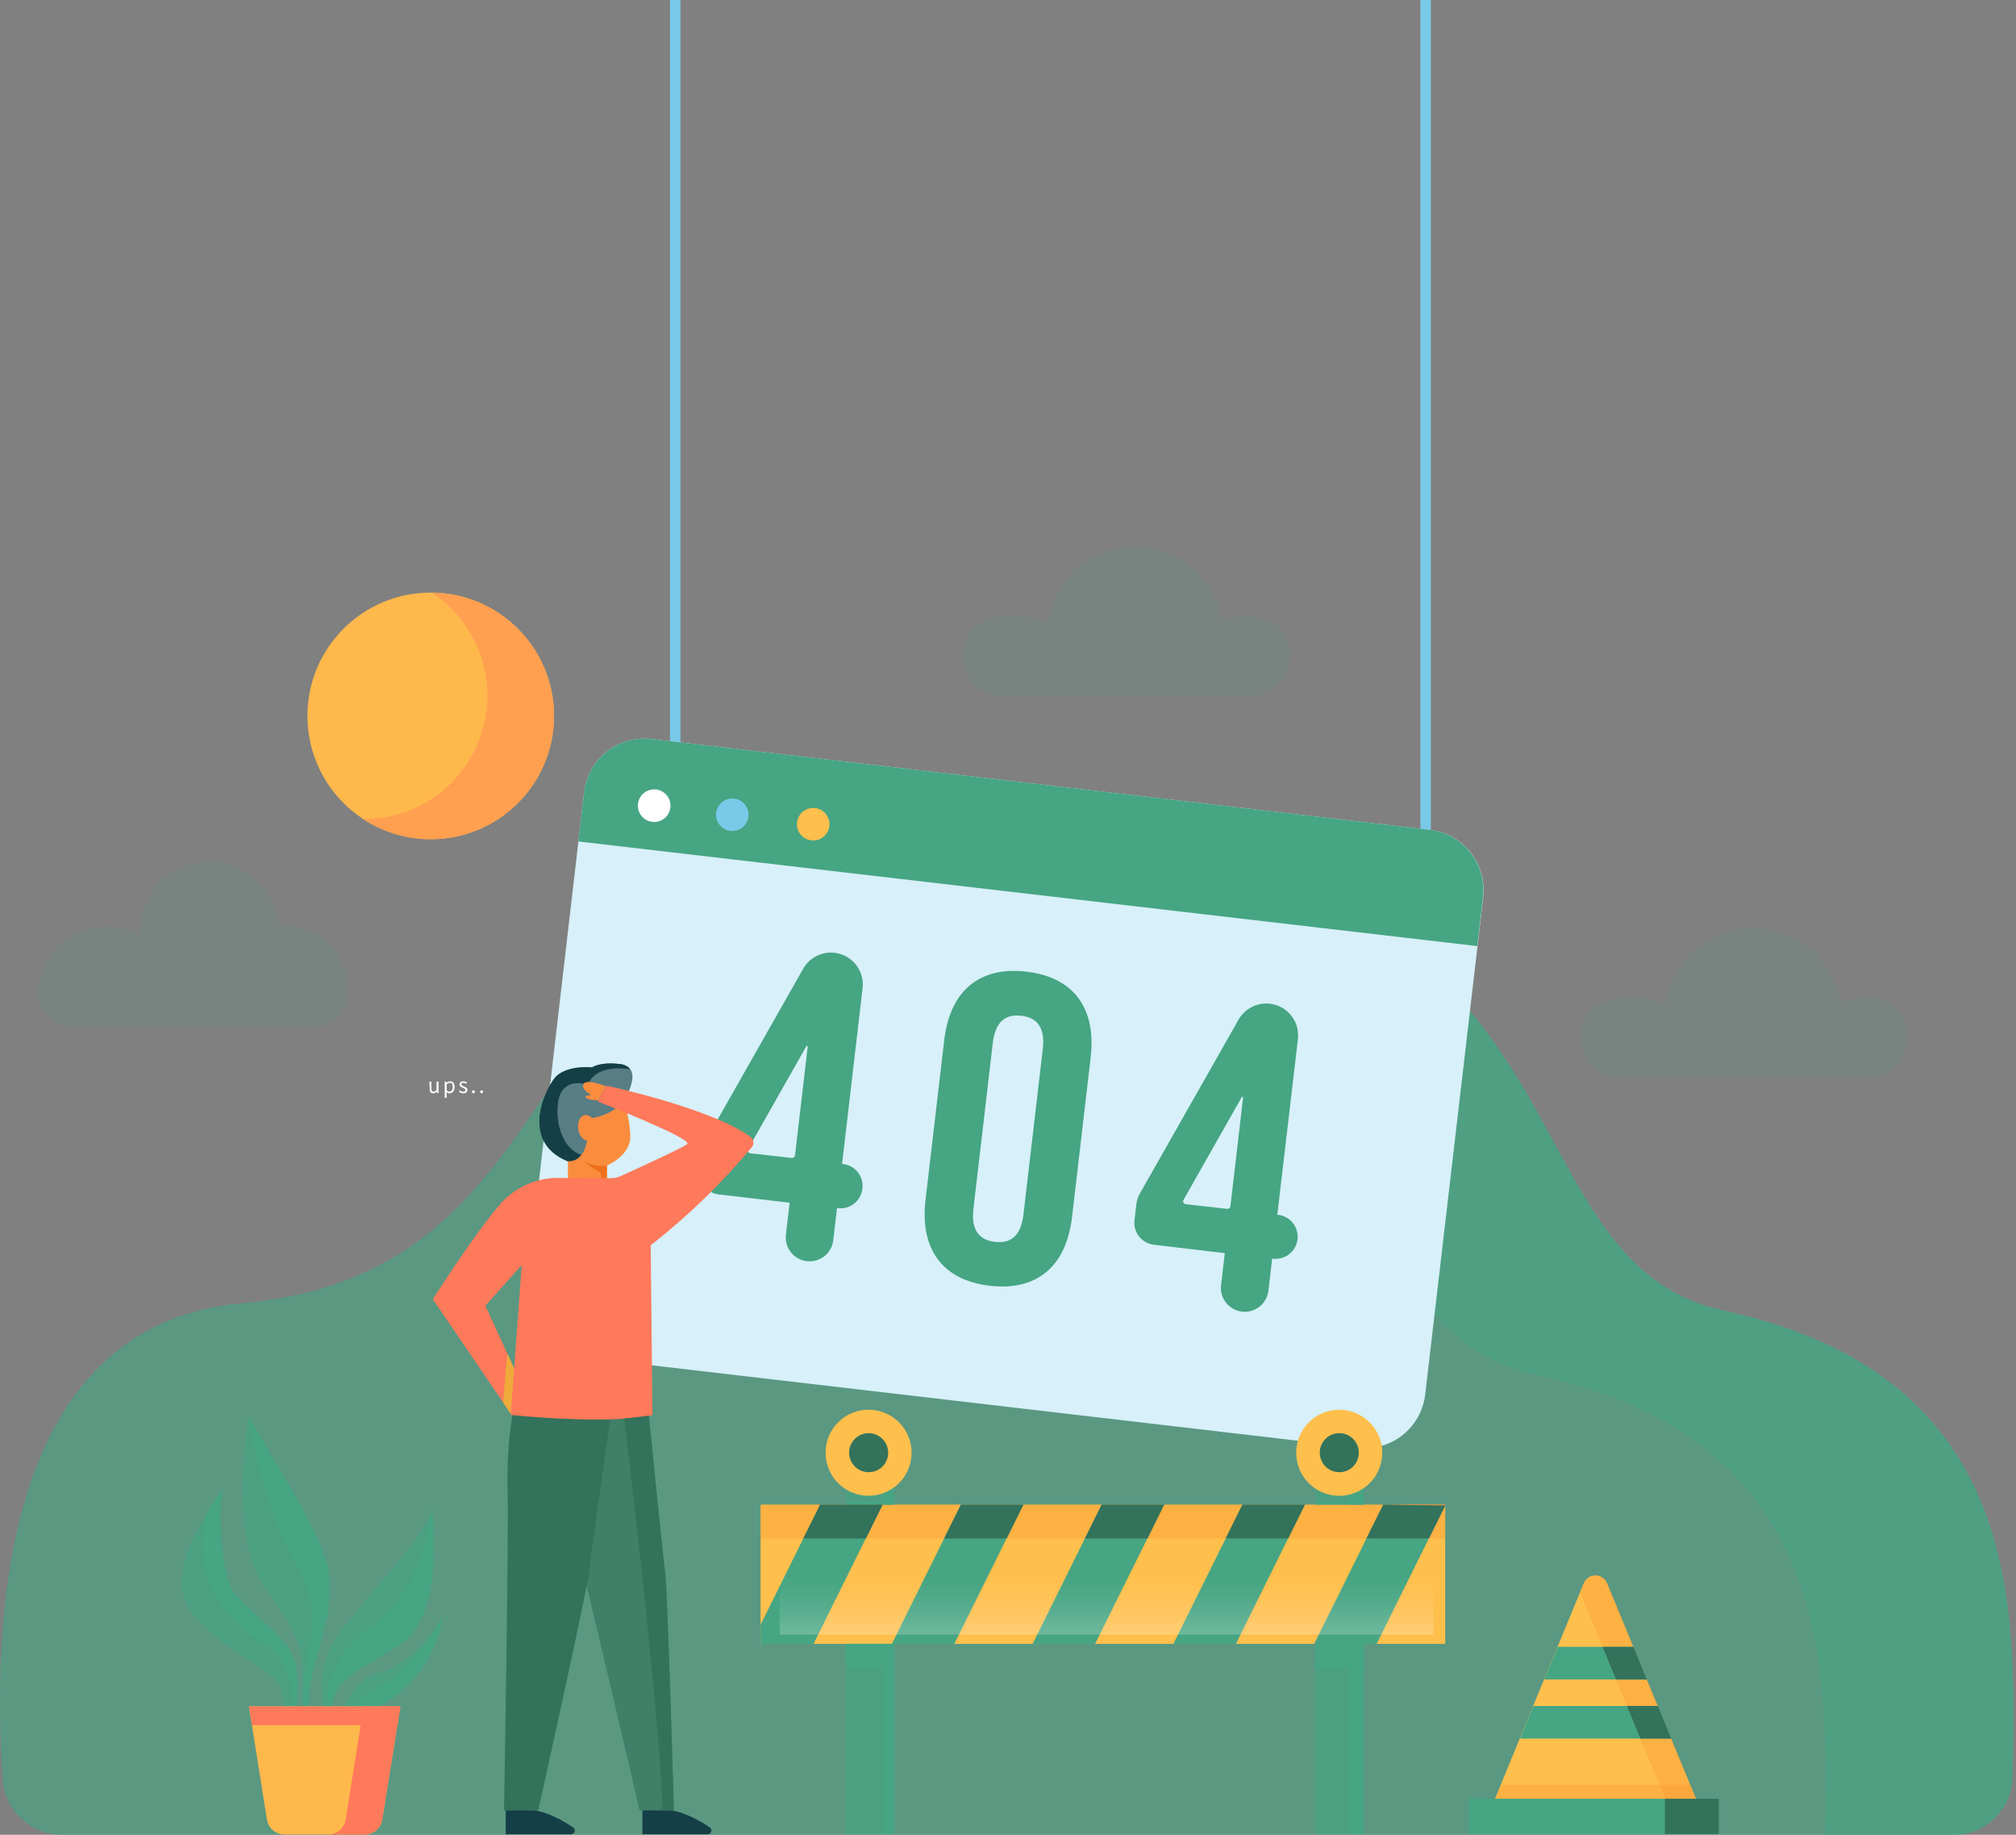 <svg width="566" height="515" viewBox="0 0 566 515" fill="none" xmlns="http://www.w3.org/2000/svg">
<rect x="0" y="0" width="566" height="515" fill="#808080" stroke="none"/>
<g clip-path="url(#clip0_882_96822)">
<path d="M548.373 515C552.758 515.007 556.969 513.286 560.092 510.209C563.216 507.133 565.001 502.948 565.059 498.565C565.753 453.236 569.405 386.368 484.008 367.865C414.879 352.947 455.882 230.151 269.789 238.16C136.19 243.852 171.631 356.428 67.82 365.81C-1.309 371.987 -1.898 459.386 0.759 499.428C1.035 503.651 2.908 507.61 5.997 510.502C9.087 513.394 13.161 515.003 17.393 515H548.373Z" fill="#46A583" fill-opacity="0.65"/>
<path opacity="0.55" d="M484.008 367.904C414.879 352.947 455.882 230.151 269.789 238.16C238.012 239.468 215.815 246.914 199.024 257.539C204.678 256.794 210.685 256.231 217.085 256.008C403.178 248.065 362.214 370.848 431.317 385.818C515.798 404.138 513.115 469.763 512.382 515.066H548.373C552.769 515.073 556.99 513.342 560.115 510.251C563.241 507.161 565.018 502.96 565.06 498.565C565.753 453.275 569.405 386.407 484.008 367.904Z" fill="#46A583"/>
<path d="M191.041 0H188.109V214.343H191.041V0Z" fill="#79C9E8"/>
<path d="M401.712 0H398.781V247.267H401.712V0Z" fill="#79C9E8"/>
<path d="M401.438 232.925L182.874 207.421C180.654 207.162 178.405 207.343 176.255 207.953C174.105 208.563 172.096 209.591 170.344 210.977C168.591 212.364 167.129 214.082 166.041 216.034C164.953 217.985 164.26 220.132 164.001 222.352L147.759 361.989C147.5 364.208 147.681 366.457 148.291 368.607C148.902 370.756 149.93 372.764 151.316 374.517C152.703 376.269 154.422 377.731 156.373 378.819C158.325 379.907 160.473 380.6 162.693 380.858L381.256 406.362C383.476 406.622 385.725 406.441 387.875 405.831C390.025 405.22 392.034 404.193 393.786 402.806C395.539 401.42 397.001 399.701 398.089 397.75C399.177 395.798 399.871 393.651 400.129 391.432L416.436 251.729C416.94 247.247 415.643 242.748 412.83 239.222C410.018 235.696 405.92 233.431 401.438 232.925Z" fill="#D7F0F9"/>
<path d="M414.761 265.561L416.371 251.729C416.875 247.257 415.587 242.768 412.788 239.243C409.99 235.719 405.908 233.447 401.438 232.925L182.874 207.421C180.654 207.162 178.405 207.343 176.255 207.953C174.105 208.563 172.097 209.591 170.344 210.977C168.591 212.364 167.129 214.082 166.041 216.034C164.953 217.985 164.26 220.132 164.001 222.352L162.378 236.183L414.761 265.561Z" fill="#46A583"/>
<path d="M197.807 320.704L225.5 271.907C226.367 270.377 227.667 269.138 229.237 268.344C230.806 267.55 232.575 267.237 234.321 267.445C235.489 267.578 236.62 267.941 237.647 268.512C238.675 269.083 239.579 269.852 240.309 270.773C241.039 271.695 241.579 272.752 241.899 273.883C242.219 275.014 242.313 276.197 242.174 277.364L236.415 326.723H236.664C237.483 326.814 238.276 327.067 238.996 327.468C239.716 327.868 240.348 328.409 240.856 329.057C241.365 329.705 241.738 330.449 241.956 331.243C242.173 332.038 242.229 332.868 242.122 333.685C241.928 335.318 241.095 336.808 239.804 337.829C238.514 338.849 236.872 339.317 235.238 339.129H234.989L233.942 348.118C233.841 348.992 233.569 349.836 233.142 350.605C232.714 351.373 232.139 352.049 231.45 352.595C230.761 353.14 229.971 353.545 229.125 353.785C228.279 354.025 227.394 354.096 226.521 353.994C225.648 353.893 224.803 353.621 224.035 353.194C223.266 352.766 222.59 352.191 222.044 351.502C221.499 350.813 221.094 350.023 220.854 349.178C220.614 348.332 220.543 347.447 220.645 346.574L221.692 337.584L201.759 335.255C200.949 335.163 200.164 334.911 199.451 334.515C198.737 334.118 198.109 333.585 197.602 332.946C197.095 332.306 196.719 331.573 196.496 330.789C196.273 330.004 196.207 329.182 196.302 328.372L196.838 323.844C196.934 322.741 197.264 321.67 197.807 320.704ZM223.197 324.355L226.77 293.747C226.775 293.702 226.764 293.657 226.74 293.619C226.715 293.581 226.678 293.552 226.635 293.538C226.592 293.525 226.545 293.526 226.503 293.543C226.461 293.559 226.425 293.59 226.403 293.63L210.044 322.497C209.979 322.614 209.943 322.746 209.941 322.88C209.938 323.015 209.969 323.148 210.029 323.268C210.09 323.388 210.179 323.491 210.289 323.569C210.398 323.647 210.526 323.696 210.659 323.714L222.294 325.022C222.501 325.046 222.709 324.99 222.877 324.866C223.044 324.742 223.159 324.559 223.197 324.355Z" fill="#46A583"/>
<path d="M320.032 334.993L347.726 286.197C348.597 284.67 349.897 283.434 351.466 282.64C353.034 281.847 354.801 281.532 356.547 281.735C358.903 282.01 361.054 283.21 362.526 285.069C363.998 286.929 364.672 289.297 364.399 291.654L358.602 340.987H358.85C359.658 341.081 360.44 341.333 361.15 341.729C361.86 342.126 362.485 342.658 362.99 343.296C363.494 343.934 363.868 344.665 364.09 345.448C364.311 346.23 364.377 347.049 364.282 347.857C364.189 348.665 363.938 349.448 363.542 350.16C363.146 350.872 362.614 351.498 361.976 352.004C361.338 352.51 360.606 352.884 359.822 353.107C359.039 353.329 358.219 353.395 357.411 353.3H357.162L356.115 362.29C355.905 364.052 355.005 365.659 353.611 366.759C352.217 367.858 350.444 368.359 348.681 368.152C347.808 368.052 346.964 367.78 346.196 367.352C345.429 366.924 344.753 366.349 344.208 365.66C343.664 364.971 343.26 364.181 343.022 363.335C342.783 362.49 342.714 361.605 342.818 360.733L343.865 351.743L323.959 349.388C323.149 349.293 322.366 349.041 321.654 348.644C320.942 348.247 320.315 347.713 319.81 347.074C319.304 346.435 318.929 345.702 318.707 344.918C318.485 344.134 318.419 343.314 318.514 342.504L319.038 337.977C319.174 336.928 319.512 335.915 320.032 334.993ZM345.435 338.644L349.008 308.037C349.013 307.992 349.003 307.946 348.978 307.908C348.954 307.87 348.917 307.842 348.873 307.828C348.83 307.814 348.784 307.816 348.741 307.832C348.699 307.849 348.664 307.879 348.642 307.919L332.282 336.786C332.214 336.903 332.176 337.035 332.171 337.171C332.167 337.307 332.197 337.441 332.258 337.562C332.319 337.683 332.41 337.787 332.522 337.864C332.633 337.941 332.763 337.989 332.897 338.003L344.519 339.312C344.732 339.338 344.947 339.28 345.118 339.151C345.289 339.021 345.403 338.83 345.435 338.618V338.644Z" fill="#46A583"/>
<path d="M265.09 291.994C266.7 278.214 274.88 271.174 288.177 272.731C301.474 274.289 307.808 283.004 306.212 296.796L300.977 341.615C299.354 355.407 291.174 362.434 277.877 360.89C264.58 359.346 258.245 350.604 259.842 336.812L265.09 291.994ZM273.296 339.259C272.576 345.422 275.011 348.066 279.33 348.576C283.649 349.086 286.62 347.058 287.339 340.895L292.771 294.428C293.491 288.264 291.056 285.608 286.737 285.111C282.418 284.613 279.447 286.628 278.728 292.779L273.296 339.259Z" fill="#46A583"/>
<path d="M188.214 226.657C188.112 227.558 187.744 228.408 187.159 229.1C186.573 229.792 185.795 230.295 184.923 230.545C184.051 230.794 183.125 230.78 182.262 230.503C181.399 230.225 180.637 229.698 180.073 228.988C179.51 228.278 179.17 227.416 179.096 226.513C179.023 225.609 179.219 224.704 179.661 223.912C180.102 223.12 180.769 222.477 181.576 222.064C182.383 221.651 183.295 221.487 184.196 221.593C185.399 221.734 186.498 222.346 187.251 223.295C188.004 224.245 188.35 225.453 188.214 226.657Z" fill="white"/>
<path d="M210.122 229.222C210.015 230.118 209.645 230.963 209.058 231.649C208.471 232.335 207.694 232.832 206.825 233.077C205.956 233.321 205.034 233.303 204.175 233.024C203.316 232.745 202.56 232.218 202 231.509C201.441 230.8 201.105 229.941 201.034 229.041C200.962 228.141 201.159 227.24 201.6 226.452C202.04 225.664 202.705 225.025 203.509 224.614C204.313 224.203 205.221 224.04 206.117 224.145C206.714 224.214 207.291 224.401 207.816 224.694C208.34 224.987 208.801 225.381 209.173 225.853C209.545 226.324 209.821 226.865 209.983 227.443C210.146 228.021 210.193 228.626 210.122 229.222Z" fill="#79C9E8"/>
<path d="M232.843 231.865C232.738 232.762 232.371 233.608 231.786 234.296C231.201 234.984 230.425 235.483 229.557 235.731C228.688 235.978 227.766 235.962 226.906 235.686C226.047 235.409 225.288 234.884 224.727 234.177C224.166 233.469 223.827 232.611 223.753 231.712C223.679 230.812 223.874 229.91 224.312 229.121C224.751 228.331 225.414 227.69 226.217 227.277C227.02 226.864 227.927 226.698 228.825 226.801C230.028 226.942 231.127 227.554 231.88 228.504C232.633 229.453 232.979 230.661 232.843 231.865Z" fill="#FFBF4D"/>
<path d="M144.946 390.987C143.133 399.682 142.308 408.553 142.485 417.433C142.93 429.407 141.504 508.13 141.504 508.13H151.123C151.123 508.13 164.813 446.483 165.323 441.615C165.834 436.748 172.757 388.069 172.757 388.069L144.946 390.987Z" fill="#33725B"/>
<path d="M151.345 387.401C151.345 387.401 153.557 404.216 157.313 416.19C161.07 428.163 179.562 508.156 179.562 508.156H189.182C189.182 508.156 187.415 446.509 186.748 441.642C186.08 436.774 181.212 388.082 181.212 388.082L151.345 387.401Z" fill="#33725B" fill-opacity="0.65"/>
<path d="M180.361 508.13V514.843H198.684C198.91 514.844 199.13 514.771 199.311 514.637C199.493 514.502 199.626 514.313 199.69 514.096C199.755 513.88 199.748 513.648 199.671 513.436C199.593 513.224 199.449 513.043 199.259 512.919C196.642 511.14 192.297 508.679 188.305 508.13H180.361Z" fill="#143F46"/>
<path d="M141.988 508.13V514.843H160.311C160.538 514.847 160.76 514.776 160.944 514.643C161.127 514.509 161.262 514.32 161.329 514.103C161.395 513.885 161.389 513.653 161.312 513.439C161.235 513.226 161.09 513.043 160.9 512.919C158.217 511.14 153.924 508.679 149.945 508.13H141.988Z" fill="#143F46"/>
<path d="M175.021 309.162C175.021 309.162 181.316 299.597 174.092 298.694C168.543 297.974 166.239 299.623 166.239 299.623C166.239 299.623 159.853 298.929 156.358 301.952C153.963 304.033 145.155 320.141 159.382 325.964C173.608 331.788 170.585 316.804 170.585 316.804L175.021 309.162Z" fill="#143F46" fill-opacity="0.65"/>
<path d="M174.066 298.667C168.517 297.948 166.213 299.597 166.213 299.597C166.213 299.597 159.826 298.903 156.332 301.926C153.937 304.006 145.129 320.115 159.355 325.938C166.043 328.686 168.922 326.841 170.087 324.106C156.594 327.914 155.128 311.648 157.353 307.016C159.578 302.384 165.035 304.491 165.035 304.491C167.169 299.139 174.079 299.727 176.932 300.133C176.585 299.7 176.15 299.346 175.656 299.093C175.162 298.84 174.62 298.695 174.066 298.667Z" fill="#143F46"/>
<path d="M166.213 313.821C166.213 313.821 164.355 311.949 162.954 313.821C161.554 315.692 162.483 319.879 164.813 320.115C164.813 320.115 164.119 326.174 159.447 325.938V330.845H170.414V327.142C170.414 327.142 177.181 324.355 176.958 318.754C176.845 315.491 176.213 312.266 175.087 309.201C172.731 311.694 169.606 313.321 166.213 313.821Z" fill="#F98D3D"/>
<path d="M167.836 328.673C168.922 329.131 168.739 329.811 168.778 330.845H170.362V327.142C170.362 327.142 167.744 327.993 163.818 325.833C165.015 326.966 166.368 327.923 167.836 328.673Z" fill="#ED701B"/>
<path d="M170.14 304.896C170.14 304.896 164.459 302.633 163.792 304.334C163.36 305.446 164.459 306.401 165.978 307.369L164.669 307.579C164.6 307.588 164.536 307.618 164.483 307.664C164.431 307.709 164.394 307.77 164.376 307.837C164.358 307.904 164.36 307.974 164.381 308.04C164.403 308.106 164.444 308.164 164.499 308.207C165.617 308.681 166.834 308.879 168.046 308.783L170.14 304.896Z" fill="#F98D3D"/>
<path d="M210.711 319.121C199.888 311.099 170.296 304.726 170.296 304.726L167.862 309.175C167.862 309.175 194.718 319.644 192.938 321.136C191.904 322.052 178.777 328.058 174.327 330.086C173.37 330.518 172.328 330.733 171.278 330.714L157.68 330.636C154.361 330.474 151.049 331.085 148.006 332.42C144.963 333.756 142.271 335.779 140.143 338.33C133.245 346.273 121.519 364.659 121.519 364.659L141.281 393.709L143.467 396.915V397.15L145.417 397.347C151.764 397.936 172.116 399.545 182.887 397.255L183.188 397.19L182.677 349.532C193.086 341.411 202.593 332.198 211.038 322.052C211.221 321.843 211.357 321.598 211.44 321.333C211.523 321.069 211.55 320.79 211.519 320.514C211.488 320.239 211.4 319.973 211.261 319.733C211.122 319.493 210.935 319.284 210.711 319.121ZM144.357 384.117L142.42 379.904L136.282 366.491L146.477 355.08L144.645 380.113L144.357 384.117Z" fill="#FF795B"/>
<path d="M142.42 379.904L144.357 384.117L143.415 396.823L143.401 396.863L141.216 393.657L142.42 379.904Z" fill="#EFAA3A"/>
<g style="mix-blend-mode:multiply" opacity="0.29">
<path d="M177.992 347.765C176.16 349.073 176.683 360.851 176.173 368.244C175.414 380.584 174.681 391.262 175.218 398.158C177.763 398.02 180.295 397.701 182.795 397.203L183.096 397.137L182.586 349.479C192.994 341.358 202.502 332.146 210.947 321.999C211.127 321.79 211.262 321.547 211.343 321.283C211.425 321.02 211.451 320.743 211.42 320.469C211.39 320.195 211.303 319.93 211.165 319.691C211.027 319.453 210.842 319.245 210.62 319.081C200.623 329.598 189.704 339.198 177.992 347.765Z" fill="#FF795B"/>
</g>
<path d="M186.761 441.628C186.277 438.108 183.607 411.78 182.167 397.386L175.244 398.158C175.244 398.158 185.334 481.029 185.989 508.143H189.195C189.195 508.143 187.428 446.496 186.761 441.628Z" fill="#33725B"/>
<path d="M120.55 303.588H121.1V305.551C121.1 306.152 121.283 306.414 121.702 306.414C122.121 306.414 122.265 306.244 122.566 305.865V303.588H123.115V306.807H122.67V306.296C122.556 306.471 122.401 306.616 122.219 306.718C122.036 306.821 121.832 306.878 121.623 306.885C120.93 306.885 120.629 306.44 120.629 305.577L120.55 303.588Z" fill="white"/>
<path d="M125.406 307.056V308.142H124.856V303.588H125.314V303.954C125.591 303.689 125.953 303.531 126.335 303.509C127.173 303.509 127.644 304.15 127.644 305.145C127.644 306.14 126.989 306.885 126.257 306.885C125.926 306.862 125.612 306.729 125.367 306.506L125.406 307.056ZM126.191 306.414C126.728 306.414 127.107 305.93 127.107 305.106C127.107 304.281 126.872 303.928 126.27 303.928C125.937 303.957 125.628 304.111 125.406 304.36V306.048C125.618 306.256 125.895 306.385 126.191 306.414Z" fill="white"/>
<path d="M129.11 306.061C129.368 306.297 129.702 306.431 130.052 306.44C130.484 306.44 130.693 306.218 130.693 305.943C130.693 305.668 130.314 305.472 129.96 305.328C129.607 305.184 129.005 304.949 129.005 304.412C129.005 303.876 129.411 303.496 130.104 303.496C130.469 303.494 130.823 303.624 131.099 303.863L130.85 304.203C130.645 304.027 130.387 303.926 130.117 303.915C129.712 303.915 129.528 304.137 129.528 304.386C129.528 304.635 129.869 304.792 130.235 304.936C130.602 305.079 131.217 305.302 131.217 305.904C131.217 306.506 130.798 306.872 130.039 306.872C129.599 306.861 129.176 306.705 128.835 306.427L129.11 306.061Z" fill="white"/>
<path d="M132.918 306.035C133.029 306.035 133.136 306.079 133.214 306.158C133.293 306.236 133.337 306.343 133.337 306.454C133.337 306.565 133.293 306.671 133.214 306.75C133.136 306.828 133.029 306.872 132.918 306.872C132.807 306.872 132.7 306.828 132.622 306.75C132.543 306.671 132.499 306.565 132.499 306.454C132.499 306.343 132.543 306.236 132.622 306.158C132.7 306.079 132.807 306.035 132.918 306.035Z" fill="white"/>
<path d="M135.222 306.035C135.333 306.035 135.439 306.079 135.518 306.158C135.596 306.236 135.64 306.343 135.64 306.454C135.64 306.565 135.596 306.671 135.518 306.75C135.439 306.828 135.333 306.872 135.222 306.872C135.11 306.872 135.004 306.828 134.925 306.75C134.847 306.671 134.803 306.565 134.803 306.454C134.803 306.343 134.847 306.236 134.925 306.158C135.004 306.079 135.11 306.035 135.222 306.035Z" fill="white"/>
<path d="M88.341 484.811C88.341 484.811 85.384 482.05 87.373 471.555C89.362 461.061 94.401 450.972 91.927 439.574C89.454 428.177 70.045 399.467 69.98 397.556C69.914 395.645 63.985 430.964 74.024 444.913C84.062 458.862 85.279 463.665 84.834 470.98C84.389 478.295 84.926 484.196 86.038 485.897L88.341 484.811Z" fill="#46A583" fill-opacity="0.65"/>
<path d="M86.509 463.704C85.344 468.389 84.638 480.127 86.509 482.94C86.692 483.202 86.941 483.058 87.255 482.56C86.679 480.624 86.313 477.221 87.386 471.555C89.376 461.087 94.414 450.972 91.941 439.574C89.467 428.176 70.058 399.466 69.993 397.556C69.993 397.556 72.911 421.477 82.766 437.951C89.807 449.742 87.687 459.019 86.509 463.704Z" fill="#46A583"/>
<path d="M91.888 484.092C91.888 484.092 86.182 469.854 95.815 457.528C105.447 445.201 120.93 429.367 121.244 423.099C121.244 423.099 125.17 452.869 112.632 461.296C100.094 469.724 91.273 471.085 93.446 484.039L91.888 484.092Z" fill="#46A583" fill-opacity="0.65"/>
<path d="M105.46 455.382C91.43 465.588 90.292 477.352 92.464 482.796C92.537 482.998 92.659 483.179 92.819 483.323C92.979 483.467 93.172 483.569 93.38 483.62C91.496 471.111 100.251 469.684 112.672 461.375C125.092 453.065 121.283 423.178 121.283 423.178C121.283 423.178 119.49 445.096 105.46 455.382Z" fill="#46A583"/>
<path d="M82.452 484.406C83.569 479.25 83.856 473.949 83.303 468.703C82.334 460.564 73.827 455.984 65.883 447.387C61.8 442.964 60.648 419.579 63.122 417.407C63.122 417.407 49.092 434.419 51.264 446.85C53.437 459.281 76.366 467.408 78.526 473.414C79.795 476.968 80.454 480.711 80.476 484.484L82.452 484.406Z" fill="#46A583" fill-opacity="0.65"/>
<path d="M58.436 424.12C53.803 436.669 58.554 451.875 73.958 461.323C85.292 468.271 81.68 482.731 81.68 482.731L83.538 477.025C83.728 474.26 83.666 471.483 83.355 468.729C82.387 460.59 73.88 456.01 65.935 447.413C62.009 443.147 60.7 421.241 62.925 417.747C61.322 419.794 59.824 421.921 58.436 424.12Z" fill="#46A583"/>
<path d="M62.925 417.747L63.174 417.433C63.075 417.524 62.992 417.63 62.925 417.747Z" fill="#49B4D6"/>
<path d="M94.82 483.464C94.82 483.464 98.105 471.268 106.246 469.632C114.386 467.996 123.705 455.971 124.215 453.615C124.215 453.615 122.841 476.319 94.82 483.464Z" fill="#46A583" fill-opacity="0.65"/>
<path d="M105.774 473.702C100.788 476.188 98.72 479.538 97.987 482.587C122.932 474.565 124.163 453.654 124.163 453.654C123.847 454.509 123.406 455.312 122.854 456.036C120.498 460.289 114.569 469.266 105.774 473.702Z" fill="#46A583"/>
<path d="M112.41 478.936H69.888L74.94 510.695C75.115 511.868 75.705 512.94 76.603 513.716C77.501 514.491 78.648 514.919 79.835 514.922H102.463C103.636 514.909 104.767 514.481 105.656 513.715C106.544 512.948 107.133 511.893 107.319 510.734L112.41 478.936Z" fill="#FFB84C"/>
<path d="M111.585 484.236L112.41 478.975H69.888L70.725 484.236H111.585Z" fill="#FF795B"/>
<path d="M102.084 478.936L97.058 510.734C96.874 511.9 96.28 512.963 95.383 513.731C94.486 514.498 93.344 514.92 92.163 514.922H102.463C103.636 514.909 104.767 514.481 105.656 513.715C106.544 512.948 107.133 511.893 107.319 510.734L112.41 478.936H102.084Z" fill="#FF795B"/>
<path d="M405.743 422.34H213.538V461.414H405.743V422.34Z" fill="#FFBF4D"/>
<g style="mix-blend-mode:multiply" opacity="0.29">
<path d="M405.743 422.34H213.538V431.827H405.743V422.34Z" fill="#F98D2B"/>
</g>
<path d="M230.251 422.34H247.789L243.09 431.827H225.54L230.251 422.34Z" fill="#F77E2D"/>
<path d="M269.776 422.34H287.313L282.615 431.827H265.077L269.776 422.34Z" fill="#F77E2D"/>
<path d="M309.301 422.34H326.838L322.139 431.827H304.602L309.301 422.34Z" fill="#F77E2D"/>
<path d="M348.825 422.34H366.35L361.651 431.827H344.114L348.825 422.34Z" fill="#F77E2D"/>
<path d="M405.743 422.34V422.602L401.163 431.827H383.638L388.35 422.34H405.743Z" fill="#F77E2D"/>
<path d="M251.008 461.414H237.462V514.843H251.008V461.414Z" fill="#46A583" fill-opacity="0.65"/>
<path d="M251.008 461.414H247.933V514.843H251.008V461.414Z" fill="#46A583"/>
<path d="M382.866 461.414H369.321V514.843H382.866V461.414Z" fill="#46A583" fill-opacity="0.65"/>
<path d="M382.866 461.414H378.861V514.843H382.866V461.414Z" fill="#46A583"/>
<path d="M251.008 461.375H237.462V468.101H251.008V461.375Z" fill="#46A583"/>
<path d="M382.866 461.375H369.321V468.101H382.866V461.375Z" fill="#46A583"/>
<path d="M251.008 416.229H237.462V422.301H251.008V416.229Z" fill="#46A583" fill-opacity="0.65"/>
<path d="M251.008 416.229H247.933V422.301H251.008V416.229Z" fill="#46A583"/>
<path d="M382.866 416.229H369.321V422.301H382.866V416.229Z" fill="#46A583" fill-opacity="0.65"/>
<path d="M382.866 416.229H378.861V422.301H382.866V416.229Z" fill="#46A583"/>
<path d="M251.008 421.542H237.462V422.301H251.008V421.542Z" fill="#46A583"/>
<path d="M382.866 421.542H369.321V422.301H382.866V421.542Z" fill="#46A583"/>
<path d="M247.788 422.34L228.406 461.414H213.538V456.023L230.251 422.34H247.788Z" fill="#46A583"/>
<path d="M269.776 422.34L250.393 461.414H267.931L287.313 422.34H269.776Z" fill="#46A583"/>
<path d="M326.838 422.34L307.455 461.414H289.918L309.301 422.34H326.838Z" fill="#46A583"/>
<path d="M366.35 422.34L346.98 461.414H329.442L348.825 422.34H366.35Z" fill="#46A583"/>
<path d="M388.35 422.34L368.967 461.414H386.491L405.743 422.602L388.35 422.34Z" fill="#46A583"/>
<path d="M247.789 422.34L243.09 431.827H225.54L230.251 422.34H247.789Z" fill="#33725B"/>
<path d="M287.313 422.34L282.615 431.827H265.077L269.776 422.34H287.313Z" fill="#33725B"/>
<path d="M326.838 422.34L322.139 431.827H304.602L309.301 422.34H326.838Z" fill="#33725B"/>
<path d="M366.35 422.34L361.651 431.827H344.114L348.825 422.34H366.35Z" fill="#33725B"/>
<path d="M405.743 422.602L401.163 431.827H383.638L388.35 422.34L405.743 422.602Z" fill="#33725B"/>
<path style="mix-blend-mode:overlay" opacity="0.55" d="M402.432 439.247H218.891V458.797H402.432V439.247Z" fill="url(#paint0_linear_882_96822)"/>
<path d="M245.796 419.69C252.381 418.619 256.851 412.414 255.78 405.83C254.709 399.245 248.502 394.776 241.917 395.847C235.332 396.919 230.862 403.124 231.934 409.708C233.005 416.292 239.211 420.761 245.796 419.69Z" fill="#FFBF4D"/>
<path d="M249.359 407.75C249.359 406.665 249.037 405.604 248.434 404.702C247.831 403.8 246.974 403.098 245.971 402.683C244.968 402.268 243.865 402.161 242.801 402.373C241.737 402.586 240.76 403.109 239.993 403.877C239.227 404.646 238.705 405.624 238.495 406.688C238.285 407.753 238.396 408.855 238.813 409.857C239.23 410.859 239.935 411.714 240.838 412.315C241.742 412.916 242.803 413.235 243.888 413.233C244.608 413.233 245.32 413.091 245.985 412.815C246.65 412.539 247.253 412.135 247.761 411.626C248.27 411.117 248.672 410.512 248.946 409.847C249.221 409.182 249.361 408.469 249.359 407.75Z" fill="#33725B"/>
<path d="M377.929 419.702C384.514 418.631 388.984 412.425 387.913 405.841C386.841 399.257 380.635 394.788 374.05 395.859C367.465 396.93 362.995 403.136 364.066 409.72C365.138 416.304 371.344 420.773 377.929 419.702Z" fill="#FFBF4D"/>
<path d="M381.492 407.75C381.492 406.665 381.17 405.604 380.567 404.702C379.964 403.8 379.107 403.098 378.104 402.683C377.101 402.268 375.998 402.161 374.934 402.373C373.87 402.586 372.893 403.109 372.126 403.877C371.36 404.646 370.839 405.624 370.628 406.688C370.418 407.753 370.529 408.855 370.946 409.857C371.363 410.859 372.068 411.714 372.971 412.315C373.875 412.916 374.936 413.235 376.021 413.233C376.741 413.233 377.453 413.091 378.118 412.815C378.783 412.539 379.386 412.135 379.894 411.626C380.403 411.117 380.805 410.512 381.079 409.847C381.354 409.182 381.494 408.469 381.492 407.75Z" fill="#33725B"/>
<path d="M478.563 510.695H417.352L426.658 488.004L430.427 478.844L431.461 476.345L433.162 472.249L433.502 471.425L437.272 462.265L437.965 460.603L444.64 444.403C444.905 443.753 445.358 443.196 445.941 442.805C446.524 442.413 447.21 442.204 447.912 442.204C448.614 442.204 449.3 442.413 449.883 442.805C450.466 443.196 450.919 443.753 451.184 444.403L457.859 460.603L458.539 462.265L462.308 471.425L462.662 472.249L464.35 476.345L465.384 478.844L469.153 488.004L478.563 510.695Z" fill="#FFBF4D"/>
<g style="mix-blend-mode:multiply" opacity="0.29">
<path d="M421.37 500.972L417.352 510.695H478.576L474.558 500.972H421.37Z" fill="#F98D2B"/>
</g>
<path d="M482.568 504.885H412.458V514.791H482.568V504.885Z" fill="#46A583"/>
<path d="M482.568 504.885H467.426V514.791H482.568V504.885Z" fill="#33725B"/>
<g style="mix-blend-mode:multiply" opacity="0.29">
<path d="M476.155 504.885H467.504L460.541 488.017L456.772 478.857L455.738 476.345L454.05 472.262L453.71 471.425L449.94 462.265L449.247 460.603L443.671 446.954L444.731 444.337C444.997 443.687 445.45 443.131 446.032 442.739C446.615 442.348 447.301 442.139 448.003 442.139C448.706 442.139 449.392 442.348 449.974 442.739C450.557 443.131 451.01 443.687 451.275 444.337L457.95 460.537L458.631 462.199L462.4 471.359L462.753 472.197L464.441 476.279L465.475 478.792L469.245 487.952L476.155 504.885Z" fill="#F98D2B"/>
</g>
<path d="M462.361 471.412H433.555L437.324 462.252H458.591L462.361 471.412Z" fill="#46A583"/>
<path d="M469.206 487.991V488.004H426.71V487.991L430.479 478.831H465.436L469.206 487.991Z" fill="#46A583"/>
<path d="M462.361 471.412H453.71L449.94 462.252H458.591L462.361 471.412Z" fill="#33725B"/>
<path d="M469.205 487.991V488.004H460.541V487.991L456.772 478.831H465.436L469.205 487.991Z" fill="#33725B"/>
<path d="M88.368 288.16C90.587 288.182 92.739 287.399 94.424 285.955C96.109 284.511 97.212 282.504 97.529 280.308C97.645 279.485 97.702 278.654 97.699 277.822C97.699 272.963 95.769 268.303 92.333 264.868C88.897 261.432 84.236 259.502 79.376 259.502C78.958 259.502 78.552 259.502 78.146 259.502C77.699 254.534 75.355 249.93 71.602 246.644C67.849 243.358 62.974 241.643 57.99 241.855C53.006 242.067 48.295 244.19 44.835 247.783C41.374 251.376 39.431 256.163 39.407 261.151C39.407 261.622 39.407 262.093 39.407 262.564C36.558 260.979 33.356 260.138 30.096 260.117C26.836 260.096 23.623 260.896 20.754 262.444C17.885 263.991 15.453 266.237 13.68 268.972C11.908 271.708 10.854 274.846 10.614 278.097C10.62 278.175 10.62 278.254 10.614 278.332C10.548 279.588 10.739 280.845 11.175 282.025C11.612 283.205 12.284 284.283 13.151 285.194C14.019 286.105 15.063 286.83 16.22 287.324C17.376 287.819 18.622 288.072 19.88 288.068L88.368 288.16Z" fill="#46A583" fill-opacity="0.12"/>
<path d="M524.357 302.502C538.753 302.502 539.604 280.766 525.168 280.06H523.991C521.48 280.056 518.984 280.449 516.596 281.224C515.626 275.365 512.585 270.049 508.025 266.243C503.465 262.437 497.689 260.395 491.75 260.489C485.811 260.582 480.103 262.805 475.665 266.753C471.227 270.7 468.354 276.109 467.57 281.996C462.714 279.69 457.203 279.158 451.995 280.492C439.366 283.737 442.009 302.528 455.058 302.528L524.357 302.502Z" fill="#46A583" fill-opacity="0.12"/>
<path d="M350.867 195.395C365.263 195.395 366.114 173.673 351.692 172.966H350.501C347.995 172.965 345.505 173.353 343.119 174.118C342.158 168.253 339.119 162.929 334.558 159.117C329.997 155.306 324.217 153.261 318.274 153.356C312.33 153.452 306.619 155.68 302.182 159.636C297.745 163.591 294.879 169.01 294.106 174.903C289.253 172.586 283.74 172.048 278.532 173.385C265.902 176.643 268.559 195.421 281.594 195.421L350.867 195.395Z" fill="#46A583" fill-opacity="0.12"/>
<path d="M120.93 235.555C140.048 235.555 155.547 220.059 155.547 200.944C155.547 181.828 140.048 166.332 120.93 166.332C101.811 166.332 86.313 181.828 86.313 200.944C86.313 220.059 101.811 235.555 120.93 235.555Z" fill="#FFB84C"/>
<path d="M121.218 166.332C127.448 170.421 132.192 176.411 134.747 183.41C137.301 190.41 137.529 198.047 135.396 205.187C133.263 212.327 128.884 218.588 122.908 223.04C116.933 227.493 109.68 229.9 102.228 229.903H101.953C106.453 232.852 111.578 234.712 116.922 235.335C122.267 235.958 127.683 235.326 132.74 233.491C137.798 231.656 142.358 228.667 146.059 224.762C149.76 220.857 152.499 216.143 154.06 210.995C155.62 205.846 155.959 200.405 155.049 195.103C154.139 189.801 152.006 184.783 148.818 180.45C145.63 176.116 141.476 172.585 136.685 170.136C131.894 167.688 126.598 166.39 121.218 166.345V166.332Z" fill="#FF9F50"/>
</g>
<defs>
<linearGradient id="paint0_linear_882_96822" x1="310.662" y1="472.838" x2="310.662" y2="441.367" gradientUnits="userSpaceOnUse">
<stop stop-color="white"/>
<stop offset="0.12" stop-color="white" stop-opacity="0.82"/>
<stop offset="0.3" stop-color="white" stop-opacity="0.58"/>
<stop offset="0.47" stop-color="white" stop-opacity="0.37"/>
<stop offset="0.64" stop-color="white" stop-opacity="0.21"/>
<stop offset="0.78" stop-color="white" stop-opacity="0.1"/>
<stop offset="0.91" stop-color="white" stop-opacity="0.02"/>
<stop offset="1" stop-color="white" stop-opacity="0"/>
</linearGradient>
<clipPath id="clip0_882_96822">
<rect width="565.269" height="515" fill="white"/>
</clipPath>
</defs>
</svg>
